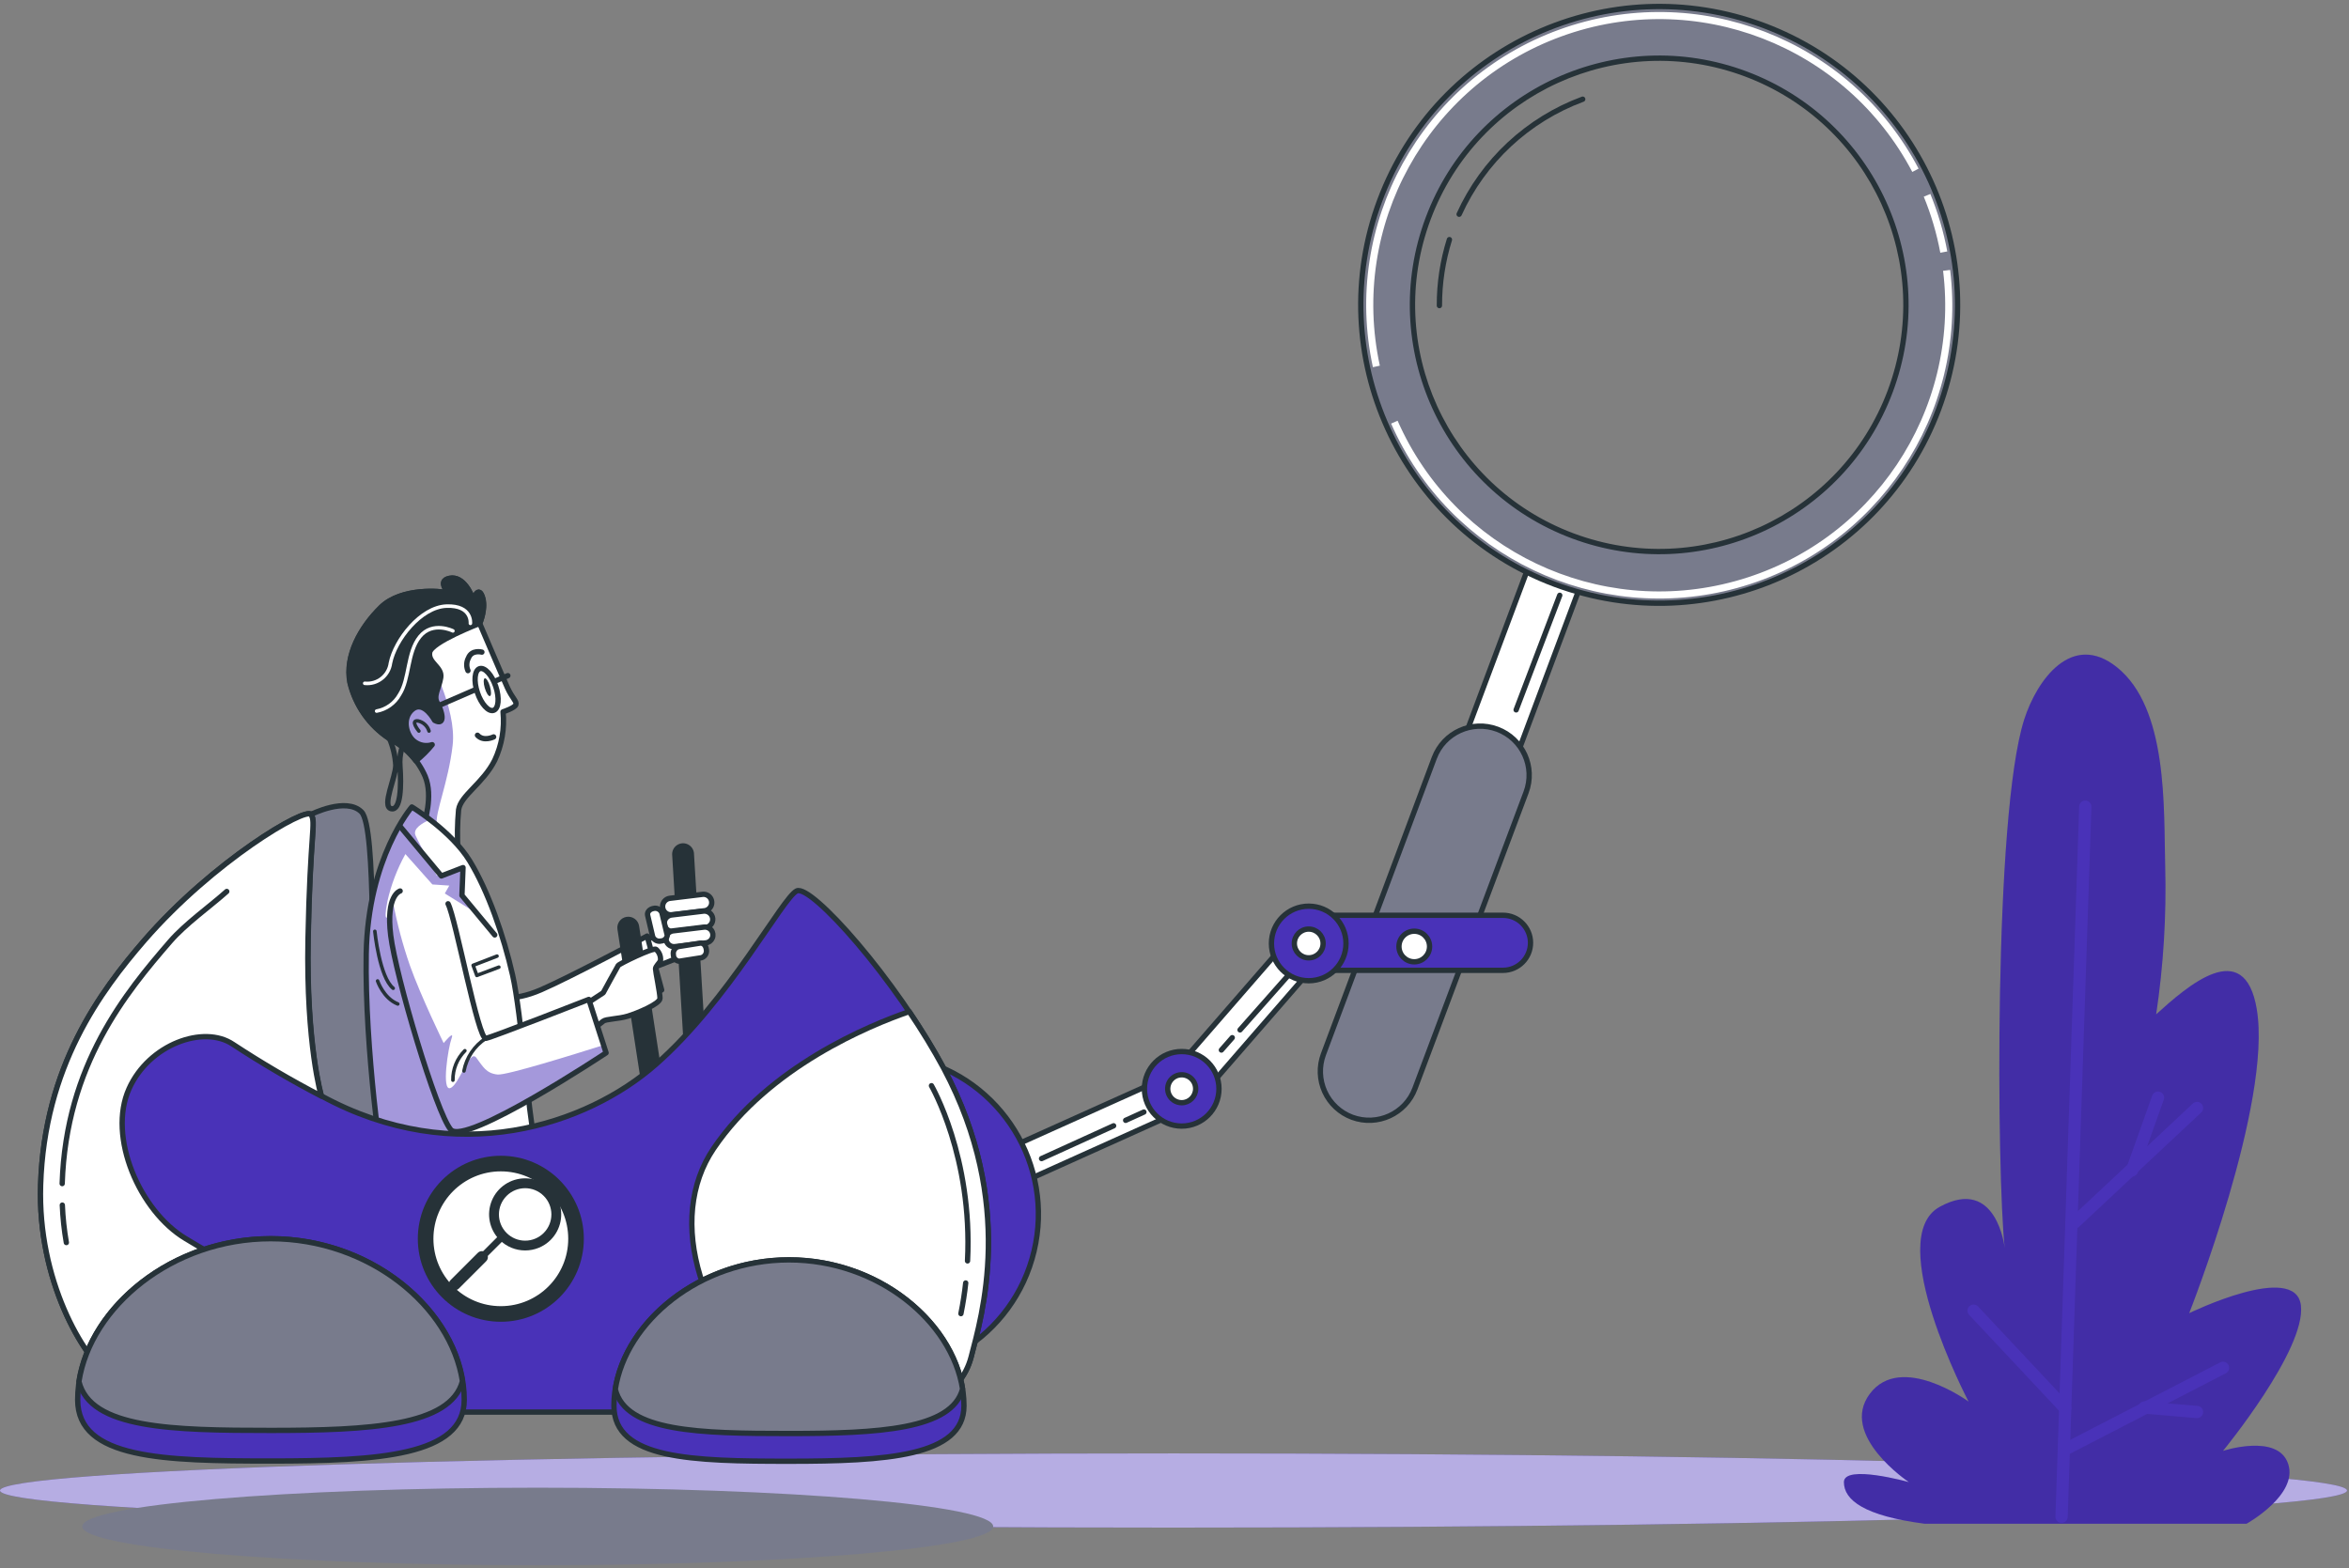 <svg width="331" height="221" viewBox="0 0 331 221" fill="none" xmlns="http://www.w3.org/2000/svg">
<rect x="0" y="0" width="331" height="221" fill="#808080" stroke="none"/>
<path d="M0 210.055C0 212.94 74.016 215.283 165.362 215.283C256.708 215.283 330.723 212.94 330.723 210.055C330.723 207.169 256.708 204.826 165.402 204.826C74.097 204.826 0 207.169 0 210.055Z" fill="#4932B8"/>
<path opacity="0.6" d="M0 210.055C0 212.94 74.016 215.283 165.362 215.283C256.708 215.283 330.723 212.94 330.723 210.055C330.723 207.169 256.708 204.826 165.402 204.826C74.097 204.826 0 207.169 0 210.055Z" fill="white"/>
<path d="M305.1 122.105C304.881 113.869 305.521 99.814 298.291 94.026C291.944 88.944 287.007 95.842 285.232 101.402C280.912 114.899 281.374 165.691 282.492 175.92C282.492 175.92 281.39 165.675 273.341 170.068C265.292 174.461 277.394 197.523 277.394 197.523C277.394 197.523 267.877 190.568 263.484 196.42C259.09 202.273 268.98 208.871 268.98 208.871C268.98 208.871 259.828 206.31 259.828 208.871C259.828 211.433 262.754 213.629 271.176 214.732H316.57C316.57 214.732 323.865 210.679 322.43 206.31C320.996 201.941 313.246 204.47 313.246 204.47C313.246 204.47 324.959 190.195 324.222 183.97C323.484 177.744 308.48 185.064 308.48 185.064C308.48 185.064 320.201 155.412 318.005 142.232C316.27 131.848 308.213 138.99 303.827 142.945C304.858 136.049 305.284 129.076 305.1 122.105Z" fill="#4932B8"/>
<path opacity="0.1" d="M305.1 122.105C304.881 113.869 305.521 99.814 298.291 94.026C291.944 88.944 287.007 95.842 285.232 101.402C280.912 114.899 281.374 165.691 282.492 175.92C282.492 175.92 281.39 165.675 273.341 170.068C265.292 174.461 277.394 197.523 277.394 197.523C277.394 197.523 267.877 190.568 263.484 196.42C259.09 202.273 268.98 208.871 268.98 208.871C268.98 208.871 259.828 206.31 259.828 208.871C259.828 211.433 262.754 213.629 271.176 214.732H316.57C316.57 214.732 323.865 210.679 322.43 206.31C320.996 201.941 313.246 204.47 313.246 204.47C313.246 204.47 324.959 190.195 324.222 183.97C323.484 177.744 308.48 185.064 308.48 185.064C308.48 185.064 320.201 155.412 318.005 142.232C316.27 131.848 308.213 138.99 303.827 142.945C304.858 136.049 305.284 129.076 305.1 122.105Z" fill="black"/>
<path d="M290.5 213.752L293.84 113.684" stroke="#4932B8" stroke-width="1.727" stroke-linecap="round" stroke-linejoin="round"/>
<path d="M292.375 172.265L309.584 156.15" stroke="#4932B8" stroke-width="1.727" stroke-linecap="round" stroke-linejoin="round"/>
<path d="M300.43 164.937L304.085 154.691" stroke="#4932B8" stroke-width="1.727" stroke-linecap="round" stroke-linejoin="round"/>
<path d="M278.098 184.707L291.027 198.495" stroke="#4932B8" stroke-width="1.727" stroke-linecap="round" stroke-linejoin="round"/>
<path d="M313.248 192.766L291.281 204.114" stroke="#4932B8" stroke-width="1.727" stroke-linecap="round" stroke-linejoin="round"/>
<path d="M302.172 198.359L309.581 198.991" stroke="#4932B8" stroke-width="1.727" stroke-linecap="round" stroke-linejoin="round"/>
<path d="M139.952 215.122C139.952 218.137 111.216 220.585 75.777 220.585C40.337 220.585 11.594 218.153 11.594 215.122C11.594 212.09 40.329 209.658 75.777 209.658C111.224 209.658 139.952 212.106 139.952 215.122Z" fill="#787B8C"/>
<path d="M43.82 114.777C43.82 114.777 48.781 112.265 50.937 114.421C53.093 116.577 52.226 139.646 52.874 146.974C53.267 151.345 54.073 155.668 55.282 159.887C55.282 159.887 48.165 158.598 42.774 155.834C42.774 155.834 38.032 132.813 43.82 114.777Z" fill="#787B8C" stroke="#263238" stroke-width="0.75" stroke-linecap="round" stroke-linejoin="round"/>
<path d="M142.591 167.022C141.39 167.021 140.348 166.193 140.076 165.023C139.803 163.853 140.372 162.65 141.449 162.118L164.883 151.58L183.073 130.658C183.993 129.566 185.624 129.426 186.716 130.346C187.809 131.266 187.948 132.898 187.028 133.99L168.49 155.325C168.268 155.597 167.992 155.821 167.679 155.981L143.751 166.754C143.392 166.936 142.994 167.028 142.591 167.022Z" fill="white" stroke="#263238" stroke-width="0.75" stroke-linecap="round" stroke-linejoin="round"/>
<path d="M158.617 157.886L161.187 156.719" stroke="#263238" stroke-width="0.75" stroke-linecap="round" stroke-linejoin="round"/>
<path d="M146.766 163.277L156.922 158.656" stroke="#263238" stroke-width="0.75" stroke-linecap="round" stroke-linejoin="round"/>
<path d="M181.503 137.49L174.734 145.142" stroke="#263238" stroke-width="0.75" stroke-linecap="round" stroke-linejoin="round"/>
<path d="M173.638 146.236L172.105 147.979" stroke="#263238" stroke-width="0.75" stroke-linecap="round" stroke-linejoin="round"/>
<ellipse cx="123.823" cy="171.125" rx="22.497" ry="22.497" transform="rotate(-76.661 123.823 171.125)" fill="#4932B8" stroke="#263238" stroke-width="0.748" stroke-linecap="round" stroke-linejoin="round"/>
<path d="M67.595 87.858C67.595 87.858 70.838 95.462 71.518 96.945C72.199 98.428 72.848 98.834 72.694 99.304C72.54 99.774 70.886 100.317 70.886 100.317C71.116 102.657 70.71 105.015 69.711 107.142C68.09 110.385 64.928 112.079 64.62 114.114C64.439 116.07 64.412 118.038 64.539 119.998L59.757 116.075C59.757 116.075 61.086 112.233 59.911 109.412C58.914 107.104 57.138 105.219 54.893 104.086C52.098 102.252 50.109 99.419 49.332 96.167C48.627 92.398 50.816 88.401 53.718 85.581C56.62 82.76 62.342 83.311 62.975 83.546C63.607 83.781 61.402 81.925 63.364 81.503C65.325 81.082 66.501 83.935 66.606 84.405C66.712 84.875 67.311 82.371 67.944 84.016C68.576 85.662 67.595 87.858 67.595 87.858Z" fill="white"/>
<g style="mix-blend-mode:multiply" opacity="0.5">
<path d="M61.751 117.737C61.722 117.193 61.66 116.652 61.564 116.116C61.248 114.689 63.185 110.247 63.785 105.019C64.385 99.79 60.292 92.487 60.292 92.487L57.292 83.789C55.96 84.075 54.727 84.707 53.718 85.621C50.816 88.442 48.627 92.438 49.332 96.207C50.109 99.46 52.098 102.292 54.893 104.127C57.138 105.259 58.914 107.144 59.911 109.453C61.086 112.273 59.757 116.116 59.757 116.116L61.751 117.737Z" fill="#4932B8"/>
</g>
<path fill-rule="evenodd" clip-rule="evenodd" d="M67.595 87.858C67.595 87.858 70.838 95.462 71.518 96.945C72.199 98.428 72.848 98.834 72.694 99.304C72.54 99.774 70.886 100.317 70.886 100.317C71.116 102.657 70.71 105.015 69.711 107.142C68.09 110.385 64.928 112.079 64.62 114.114C64.439 116.07 64.412 118.038 64.539 119.998L59.757 116.075C59.757 116.075 61.086 112.233 59.911 109.412C58.914 107.104 57.138 105.219 54.893 104.086C52.098 102.252 50.109 99.419 49.332 96.167C48.627 92.398 50.816 88.401 53.718 85.581C56.62 82.76 62.342 83.311 62.975 83.546C63.607 83.781 61.402 81.925 63.364 81.503C65.325 81.082 66.501 83.935 66.606 84.405C66.712 84.875 67.311 82.371 67.944 84.016C68.576 85.662 67.595 87.858 67.595 87.858Z" stroke="#263238" stroke-width="0.75" stroke-linecap="round" stroke-linejoin="round"/>
<path d="M67.904 91.902C67.904 91.902 66.485 91.513 66.015 92.713C65.716 93.269 65.689 93.933 65.942 94.512" stroke="#263238" stroke-width="0.75" stroke-linecap="round" stroke-linejoin="round"/>
<path d="M69.559 103.851C69.559 103.851 68.149 104.556 67.281 103.616" stroke="#263238" stroke-width="0.75" stroke-linecap="round" stroke-linejoin="round"/>
<path d="M66.795 97.277L60.262 100.106" stroke="#263238" stroke-width="0.75" stroke-linecap="round" stroke-linejoin="round"/>
<path d="M57.529 103.543C56.647 104.842 56.235 106.404 56.361 107.969C56.556 110.644 56.491 114.291 55.121 113.967C53.751 113.643 55.77 109.533 55.77 107.839C55.689 106.548 55.393 105.28 54.894 104.086" stroke="#263238" stroke-width="0.75" stroke-linecap="round" stroke-linejoin="round"/>
<path d="M71.56 95.218L70.019 95.882" stroke="#263238" stroke-width="0.75" stroke-linecap="round" stroke-linejoin="round"/>
<path d="M69.039 96.743C69.241 97.431 69.241 98.039 69.039 98.096C68.836 98.153 68.512 97.642 68.309 96.953C68.106 96.264 68.115 95.656 68.309 95.591C68.504 95.527 68.844 96.045 69.039 96.743Z" fill="#263238"/>
<path fill-rule="evenodd" clip-rule="evenodd" d="M69.859 96.743C70.402 98.364 70.264 99.864 69.551 100.107C68.838 100.35 67.816 99.223 67.273 97.61C66.73 95.997 66.868 94.481 67.581 94.238C68.295 93.995 69.316 95.122 69.859 96.743Z" stroke="#263238" stroke-width="0.75" stroke-linecap="round" stroke-linejoin="round"/>
<path d="M59.027 103.024C59.027 103.024 57.739 101.468 58.898 101.598C59.639 101.751 60.237 102.299 60.454 103.024" stroke="#263238" stroke-width="0.5" stroke-linecap="round" stroke-linejoin="round"/>
<path d="M95.27 129.637L90.723 132.855L91.428 136.616L96.608 134.581L95.27 129.637Z" fill="white" stroke="#263238" stroke-width="0.75" stroke-linecap="round" stroke-linejoin="round"/>
<path d="M91.193 131.914L93.236 139.517C93.236 139.517 79.488 145.791 76.772 147.729C74.057 149.666 71.909 149.139 71.909 149.139L70.109 140.352C70.109 140.352 72.063 141.293 76.221 139.493C80.38 137.694 91.193 131.914 91.193 131.914Z" fill="white" stroke="#263238" stroke-width="0.75" stroke-linecap="round" stroke-linejoin="round"/>
<path d="M97.947 151.7C97.376 151.64 96.934 151.171 96.909 150.598L95.094 120.516C95.043 120.083 95.24 119.657 95.602 119.414C95.964 119.17 96.432 119.149 96.814 119.359C97.197 119.569 97.431 119.975 97.42 120.411L99.236 150.484C99.251 150.794 99.143 151.097 98.934 151.326C98.726 151.556 98.435 151.693 98.125 151.708L97.947 151.7Z" fill="#263238" stroke="#263238" stroke-width="0.75" stroke-linecap="round" stroke-linejoin="round"/>
<path d="M94.485 128.922C93.887 128.897 93.405 128.423 93.369 127.825C93.334 127.227 93.756 126.7 94.347 126.604L98.894 126.052C99.324 125.966 99.767 126.127 100.04 126.47C100.312 126.814 100.37 127.281 100.188 127.68C100.006 128.079 99.616 128.343 99.178 128.363L94.631 128.914L94.485 128.922Z" fill="white" stroke="#263238" stroke-width="0.75" stroke-linecap="round" stroke-linejoin="round"/>
<path d="M94.719 131.273C94.121 131.248 93.639 130.774 93.604 130.176C93.568 129.579 93.99 129.051 94.581 128.955L99.129 128.404C99.768 128.332 100.346 128.787 100.426 129.425C100.462 129.731 100.376 130.038 100.186 130.28C99.996 130.521 99.718 130.678 99.412 130.714L94.865 131.265L94.719 131.273Z" fill="white" stroke="#263238" stroke-width="0.75" stroke-linecap="round" stroke-linejoin="round"/>
<path d="M94.969 133.414C94.379 133.412 93.892 132.95 93.857 132.361C93.823 131.771 94.253 131.256 94.84 131.185L99.193 130.658C99.592 130.605 99.989 130.771 100.232 131.092C100.475 131.414 100.526 131.841 100.367 132.211C100.207 132.58 99.861 132.836 99.46 132.879L95.107 133.406L94.969 133.414Z" fill="white" stroke="#263238" stroke-width="0.75" stroke-linecap="round" stroke-linejoin="round"/>
<path d="M95.699 135.465C95.234 135.419 94.882 135.024 94.888 134.557C94.795 134.055 95.09 133.561 95.577 133.406L98.658 132.912C99.095 132.855 99.468 133.252 99.533 133.82C99.634 134.323 99.336 134.822 98.844 134.971L95.772 135.457L95.699 135.465Z" fill="white" stroke="#263238" stroke-width="0.75" stroke-linecap="round" stroke-linejoin="round"/>
<path d="M94.03 131.759C94.002 132.217 93.637 132.583 93.179 132.61C92.683 132.746 92.163 132.488 91.971 132.011L91.258 128.979C91.161 128.549 91.525 128.128 92.069 128.031C92.562 127.903 93.074 128.159 93.268 128.63L93.99 131.67C93.99 131.67 94.022 131.727 94.03 131.759Z" fill="white" stroke="#263238" stroke-width="0.75" stroke-linecap="round" stroke-linejoin="round"/>
<path d="M58.033 113.725C58.033 113.725 63.602 117.097 66.188 121.328C68.773 125.559 70.97 131.866 72.227 137.402C73.483 142.938 74.496 157.391 75.282 160.374C75.663 161.957 76.243 163.485 77.009 164.922C72.472 166.606 67.653 167.404 62.816 167.273C55.131 166.956 53.956 165.076 53.956 165.076C53.956 165.076 51.37 147.988 51.605 134.419C51.84 120.85 58.033 113.725 58.033 113.725Z" fill="white"/>
<g style="mix-blend-mode:multiply" opacity="0.5">
<path d="M54.75 129.085C54.75 129.085 53.94 130.357 54.588 127.026C55.113 124.695 55.967 122.452 57.125 120.363L60.927 124.643L63.31 124.805L62.678 125.915L67.274 128.769L65.093 126.199L65.247 122.276L61.567 123.411C61.567 123.411 59.184 119.131 58.552 117.736C58.13 116.78 59.541 115.969 60.53 115.54C59.728 114.916 58.895 114.334 58.033 113.797C58.033 113.797 51.84 120.93 51.605 134.491C51.419 145.248 53.007 158.209 53.672 163.122L65.831 162.449L54.75 129.085Z" fill="#4932B8"/>
</g>
<path fill-rule="evenodd" clip-rule="evenodd" d="M58.033 113.725C58.033 113.725 63.602 117.097 66.188 121.328C68.773 125.559 70.97 131.866 72.227 137.402C73.483 142.938 74.496 157.391 75.282 160.374C75.663 161.957 76.243 163.485 77.009 164.922C72.472 166.606 67.653 167.404 62.816 167.273C55.131 166.956 53.956 165.076 53.956 165.076C53.956 165.076 51.37 147.988 51.605 134.419C51.84 120.85 58.033 113.725 58.033 113.725Z" stroke="#263238" stroke-width="0.75" stroke-linecap="round" stroke-linejoin="round"/>
<path d="M56.387 116.473L62.191 123.444L65.246 122.268L65.093 126.192L69.713 131.76" stroke="#263238" stroke-width="0.75" stroke-linecap="round" stroke-linejoin="round"/>
<path d="M52.82 131.25C52.82 131.25 53.469 137.735 55.406 139.275" stroke="#263238" stroke-width="0.5" stroke-linecap="round" stroke-linejoin="round"/>
<path d="M53.207 138.244C53.207 138.244 54.018 140.676 56.052 141.487" stroke="#263238" stroke-width="0.5" stroke-linecap="round" stroke-linejoin="round"/>
<path d="M70.036 134.742L66.672 136.039L67.191 137.466L70.295 136.299" stroke="#263238" stroke-width="0.5" stroke-linecap="round" stroke-linejoin="round"/>
<path d="M92.726 159.166C92.152 159.165 91.663 158.746 91.575 158.177L87.376 130.909C87.28 130.271 87.719 129.676 88.357 129.58C88.995 129.483 89.591 129.923 89.687 130.56L93.886 157.829C93.978 158.466 93.54 159.058 92.905 159.158L92.726 159.166Z" fill="#263238" stroke="#263238" stroke-width="0.75" stroke-linecap="round" stroke-linejoin="round"/>
<path d="M67.596 87.859C67.596 87.859 68.537 85.662 67.912 84.016C67.288 82.371 66.656 84.876 66.575 84.405C66.494 83.935 65.327 81.114 63.333 81.504C61.339 81.893 63.568 83.781 62.943 83.546C62.319 83.311 56.588 82.736 53.686 85.581C50.785 88.426 48.596 92.398 49.301 96.167C50.078 99.419 52.066 102.252 54.862 104.087C56.329 104.839 57.609 105.911 58.607 107.224C59.449 106.547 60.218 105.784 60.901 104.946C60.074 105.21 59.172 105.065 58.469 104.557C57.212 103.69 56.588 101.185 58.161 99.928C59.733 98.672 61.249 101.525 61.249 101.525C62.87 102.393 62.263 100.115 61.638 99.093C61.014 98.072 61.873 96.97 62.108 95.486C62.344 94.003 60.309 93.444 60.544 91.952C60.779 90.461 67.596 87.859 67.596 87.859Z" fill="#263238" stroke="#263238" stroke-width="0.75" stroke-linecap="round" stroke-linejoin="round"/>
<path d="M63.819 88.911C63.819 88.911 60.974 87.484 59.158 89.722C57.342 91.959 57.739 95.68 56.313 97.876C55.637 99.102 54.447 99.959 53.07 100.211" stroke="white" stroke-width="0.5" stroke-linecap="round" stroke-linejoin="round"/>
<path d="M51.395 96.297C53.177 96.488 54.786 95.221 55.018 93.444C55.666 90.201 59.29 85.549 62.921 85.419C66.553 85.289 66.285 87.851 66.285 87.851" stroke="white" stroke-width="0.5" stroke-linecap="round" stroke-linejoin="round"/>
<path d="M82.731 141.398L85 139.907C85 139.907 86.962 136.3 87.116 136.064C87.27 135.829 92.06 133.479 92.45 133.795C92.897 134.186 93.129 134.768 93.074 135.359C92.92 135.756 92.368 136.17 92.368 136.543C92.368 136.916 93.001 139.907 93.001 140.693C93.001 141.479 89.758 142.809 88.453 143.206C87.148 143.603 85.397 143.595 85 143.911L83.906 144.77L82.731 141.398Z" fill="white" stroke="#263238" stroke-width="0.75" stroke-linecap="round" stroke-linejoin="round"/>
<path d="M56.384 125.566C56.384 125.566 54.35 126.11 55.055 131.832C55.76 137.555 61.483 156.839 63.517 159.198C65.552 161.557 85.403 148.377 85.403 148.377L82.972 140.846C82.972 140.846 69.564 146.099 68.47 146.334C67.376 146.569 64.231 129.482 63.136 127.366" fill="white"/>
<g style="mix-blend-mode:multiply" opacity="0.5">
<path d="M85.041 147.282C80.915 148.587 71.367 151.562 70.126 151.432C68.505 151.278 68.067 150.322 67.111 149.057C66.154 147.793 64.736 152.859 63.463 153.337C62.191 153.815 63.147 147.663 63.625 146.358C64.104 145.053 62.515 146.998 62.515 146.998C62.515 146.998 59.346 140.514 57.757 136.055C56.749 133.145 55.956 130.165 55.382 127.139L55.025 128.014C54.846 129.27 54.846 130.544 55.025 131.8C55.73 137.522 61.453 156.806 63.488 159.165C65.522 161.524 85.374 148.344 85.374 148.344L85.041 147.282Z" fill="#4932B8"/>
</g>
<path d="M56.384 125.566C56.384 125.566 54.35 126.11 55.055 131.832C55.76 137.555 61.483 156.839 63.517 159.198C65.552 161.557 85.403 148.377 85.403 148.377L82.972 140.846C82.972 140.846 69.564 146.099 68.47 146.334C67.376 146.569 64.231 129.482 63.136 127.366" stroke="#263238" stroke-width="0.75" stroke-linecap="round" stroke-linejoin="round"/>
<path d="M68.463 146.334C66.848 147.379 65.732 149.04 65.375 150.93" stroke="#263238" stroke-width="0.5" stroke-linecap="round" stroke-linejoin="round"/>
<path d="M65.507 148.076C64.407 149.175 63.798 150.672 63.821 152.226" stroke="#263238" stroke-width="0.5" stroke-linecap="round" stroke-linejoin="round"/>
<path d="M45.297 154.448C45.297 154.448 43.141 147.259 43.425 132.311C43.708 117.364 44.576 115.929 43.854 114.778C43.133 113.627 30.074 121.319 20.347 132.53C14.154 139.696 6.243 150.306 5.724 167.021C5.294 180.388 11.649 191.193 15.637 194.184C22.536 199.355 31.955 198.999 32.96 198.999H129.226C129.226 198.999 135.403 196.843 136.838 191.241C138.272 185.64 143.16 169.68 132.963 150.566C126.268 138.026 114.279 124.554 112.26 125.559C110.242 126.564 102.704 140.96 92.433 149.99C82.73 158.526 64.265 164.792 45.297 154.448Z" fill="#4932B8" stroke="#263238" stroke-width="0.75" stroke-linecap="round" stroke-linejoin="round"/>
<path d="M132.986 150.565C131.551 147.89 129.881 145.175 128.122 142.564C122.497 144.502 108.392 150.289 100.562 161.849C93.842 171.77 98.308 187.512 112.316 198.998H129.233C129.233 198.998 135.41 196.842 136.844 191.233C138.279 185.623 143.159 169.679 132.986 150.565Z" fill="white" stroke="#263238" stroke-width="0.75" stroke-linecap="round" stroke-linejoin="round"/>
<path d="M136.078 180.809C135.926 182.214 135.702 183.654 135.405 185.129" stroke="#263238" stroke-width="0.75" stroke-linecap="round" stroke-linejoin="round"/>
<path d="M131.254 153.006C131.254 153.006 137.082 163.049 136.336 177.697" stroke="#263238" stroke-width="0.75" stroke-linecap="round" stroke-linejoin="round"/>
<path d="M43.011 196.955V182.583C35.513 180.152 30.674 177.266 26.159 174.558C19.674 170.676 15.135 160.211 18.183 153.434C20.979 147.177 28.72 144.38 32.838 147.177C36.857 149.817 41.007 152.252 45.273 154.472C45.273 154.472 43.117 147.282 43.4 132.335C43.684 117.387 44.551 115.952 43.83 114.801C43.108 113.65 30.05 121.343 20.323 132.553C14.154 139.695 6.243 150.305 5.724 167.02C5.294 180.387 11.649 191.192 15.637 194.183C22.536 199.355 31.955 198.998 32.96 198.998H43.011C43.011 198.26 43.011 197.571 43.011 196.955Z" fill="white" stroke="#263238" stroke-width="0.75" stroke-linecap="round" stroke-linejoin="round"/>
<path d="M8.782 169.834C8.855 171.604 9.045 173.366 9.349 175.111" stroke="#263238" stroke-width="0.75" stroke-linecap="round" stroke-linejoin="round"/>
<path d="M31.953 125.631C29.618 127.722 26.133 130.178 23.968 132.683C17.767 139.849 9.297 150.087 8.762 166.801" stroke="#263238" stroke-width="0.75" stroke-linecap="round" stroke-linejoin="round"/>
<path d="M65.417 197.273C65.417 205.176 53.258 205.898 38.181 205.898C23.104 205.898 10.945 205.606 10.945 197.273C10.945 185.762 23.104 174.576 38.181 174.576C53.258 174.576 65.417 185.762 65.417 197.273Z" fill="#4932B8" stroke="#263238" stroke-width="0.75" stroke-linecap="round" stroke-linejoin="round"/>
<path d="M38.146 174.568C24.228 174.568 12.767 184.15 11.121 194.695C12.742 201.334 24.228 201.586 38.146 201.586C52.064 201.586 63.494 200.969 65.163 194.647C63.526 184.117 52.072 174.568 38.146 174.568Z" fill="#787B8C" stroke="#263238" stroke-width="0.75" stroke-linecap="round" stroke-linejoin="round"/>
<path d="M135.833 198.116C135.833 205.273 124.792 205.93 111.174 205.93C97.556 205.93 86.508 205.67 86.508 198.116C86.508 187.699 97.548 177.551 111.174 177.551C124.8 177.551 135.833 187.699 135.833 198.116Z" fill="#4932B8" stroke="#263238" stroke-width="0.75" stroke-linecap="round" stroke-linejoin="round"/>
<path d="M111.175 177.551C98.57 177.551 88.186 186.232 86.703 195.789C88.186 201.796 98.57 202.023 111.175 202.023C123.78 202.023 134.123 201.463 135.639 195.741C134.123 186.208 123.755 177.551 111.175 177.551Z" fill="#787B8C" stroke="#263238" stroke-width="0.75" stroke-linecap="round" stroke-linejoin="round"/>
<path d="M207.188 112.872C205.181 112.121 204.161 109.887 204.91 107.879L215.853 78.624C216.338 77.321 217.481 76.376 218.853 76.144C220.224 75.913 221.614 76.43 222.5 77.502C223.386 78.574 223.633 80.037 223.148 81.34L212.205 110.594C211.845 111.564 211.112 112.35 210.17 112.778C209.228 113.205 208.155 113.239 207.188 112.872Z" fill="white" stroke="#263238" stroke-width="0.75" stroke-linecap="round" stroke-linejoin="round"/>
<path d="M219.785 83.894L213.641 100.042" stroke="#263238" stroke-width="0.75" stroke-linecap="round" stroke-linejoin="round"/>
<path d="M190.539 157.455C188.825 156.816 187.434 155.521 186.674 153.857C185.914 152.192 185.846 150.293 186.486 148.579L202.107 106.809C203.45 103.239 207.433 101.433 211.003 102.776C214.573 104.119 216.379 108.102 215.036 111.672L199.383 153.402C198.052 156.955 194.1 158.766 190.539 157.455Z" fill="#787B8C" stroke="#263238" stroke-width="0.75" stroke-linecap="round" stroke-linejoin="round"/>
<path fill-rule="evenodd" clip-rule="evenodd" d="M194.424 28.239C202.556 6.493 226.777 -4.543 248.523 3.588C270.266 11.724 281.301 35.942 273.173 57.688C265.041 79.433 240.82 90.469 219.074 82.337C197.329 74.205 186.292 49.984 194.424 28.239ZM201.245 30.788C194.519 48.766 203.641 68.794 221.619 75.521C239.6 82.244 259.627 73.121 266.356 55.142C273.08 37.163 263.957 17.136 245.978 10.411C227.998 3.686 207.971 12.809 201.245 30.788Z" fill="#787B8C"/>
<path d="M248.523 3.588L248.654 3.237L248.654 3.237L248.523 3.588ZM194.424 28.239L194.073 28.107L194.424 28.239ZM273.173 57.688L273.524 57.819L273.524 57.819L273.173 57.688ZM219.074 82.337L218.943 82.689L219.074 82.337ZM221.619 75.521L221.488 75.872L221.488 75.872L221.619 75.521ZM201.245 30.788L201.597 30.919L201.245 30.788ZM266.356 55.142L266.707 55.274L266.707 55.274L266.356 55.142ZM245.978 10.411L246.109 10.06L245.978 10.411ZM248.654 3.237C226.714 -4.967 202.278 6.168 194.073 28.107L194.776 28.37C202.835 6.818 226.84 -4.12 248.392 3.94L248.654 3.237ZM273.524 57.819C281.724 35.879 270.591 11.445 248.654 3.237L248.392 3.94C269.94 12.003 280.877 36.004 272.822 57.556L273.524 57.819ZM218.943 82.689C240.883 90.893 265.32 79.759 273.524 57.819L272.822 57.556C264.762 79.108 240.758 90.046 219.206 81.986L218.943 82.689ZM194.073 28.107C185.869 50.047 197.003 74.484 218.943 82.689L219.206 81.986C197.654 73.927 186.716 49.922 194.776 28.37L194.073 28.107ZM221.751 75.169C203.966 68.515 194.943 48.704 201.597 30.919L200.894 30.656C194.095 48.829 203.315 69.072 221.488 75.872L221.751 75.169ZM266.005 55.011C259.349 72.796 239.538 81.82 221.751 75.169L221.488 75.872C239.663 82.668 259.906 73.447 266.707 55.274L266.005 55.011ZM245.846 10.762C263.631 17.415 272.657 37.225 266.005 55.011L266.707 55.274C273.504 37.1 264.282 16.858 246.109 10.06L245.846 10.762ZM201.597 30.919C208.25 13.134 228.061 4.11 245.846 10.762L246.109 10.06C227.936 3.262 207.693 12.483 200.894 30.656L201.597 30.919Z" fill="#263238"/>
<path d="M205.609 30.192C209.016 22.681 215.286 16.843 223.021 13.98" stroke="#263238" stroke-width="0.75" stroke-linecap="round" stroke-linejoin="round"/>
<path d="M202.828 43.065C202.82 39.912 203.295 36.776 204.239 33.768" stroke="#263238" stroke-width="0.75" stroke-linecap="round" stroke-linejoin="round"/>
<path d="M193.946 51.641C189.617 31.703 200.686 11.633 219.858 4.657C239.031 -2.32 260.409 5.942 269.907 23.999" stroke="white"/>
<path d="M274.298 38.103C276.754 58.181 264.125 77.025 244.622 82.386C225.119 87.748 204.632 78.006 196.48 59.495" stroke="white"/>
<path d="M271.543 27.525C272.601 30.104 273.392 32.785 273.902 35.526" stroke="white"/>
<ellipse cx="70.572" cy="174.576" rx="11.697" ry="11.697" fill="#263238"/>
<ellipse cx="70.572" cy="174.576" rx="9.873" ry="9.873" fill="white" stroke="#263238" stroke-width="0.75" stroke-linecap="round" stroke-linejoin="round"/>
<path d="M67.571 177.494C67.393 177.312 67.393 177.02 67.571 176.838L70.246 174.163C70.429 173.985 70.72 173.985 70.903 174.163C70.993 174.25 71.044 174.37 71.044 174.495C71.044 174.621 70.993 174.741 70.903 174.828L68.236 177.494C68.149 177.585 68.029 177.636 67.903 177.636C67.778 177.636 67.658 177.585 67.571 177.494Z" fill="#263238"/>
<path d="M63.502 181.562C63.341 181.409 63.25 181.197 63.25 180.974C63.25 180.752 63.341 180.54 63.502 180.387L67.312 176.577C67.465 176.413 67.68 176.32 67.904 176.32C68.128 176.32 68.342 176.413 68.496 176.577C68.657 176.73 68.748 176.942 68.748 177.165C68.748 177.387 68.657 177.599 68.496 177.752L64.686 181.562C64.532 181.726 64.318 181.819 64.094 181.819C63.87 181.819 63.656 181.726 63.502 181.562Z" fill="#263238"/>
<path d="M77.591 174.738C79.047 173.285 79.483 171.098 78.697 169.198C77.911 167.298 76.057 166.059 74.001 166.059C71.944 166.059 70.09 167.298 69.304 169.198C68.518 171.098 68.954 173.285 70.41 174.738C72.394 176.719 75.607 176.719 77.591 174.738Z" fill="#263238"/>
<path d="M76.619 173.757C78.059 172.312 78.056 169.974 76.613 168.532C75.17 167.091 72.832 167.091 71.389 168.532C69.946 169.974 69.943 172.312 71.383 173.757C72.076 174.453 73.019 174.844 74.001 174.844C74.984 174.844 75.926 174.453 76.619 173.757Z" fill="white"/>
<path d="M215.668 132.863C215.668 135.007 213.93 136.746 211.786 136.746H184.412C182.984 136.811 181.635 136.086 180.902 134.86C180.168 133.633 180.168 132.102 180.902 130.875C181.635 129.648 182.984 128.923 184.412 128.988H211.786C213.927 128.988 215.664 130.722 215.668 132.863Z" fill="#4932B8" stroke="#263238" stroke-width="0.75" stroke-linecap="round" stroke-linejoin="round"/>
<circle cx="199.285" cy="133.389" r="2.156" fill="white" stroke="#263238" stroke-width="0.75" stroke-linecap="round" stroke-linejoin="round"/>
<circle cx="166.514" cy="153.444" r="5.253" fill="#4932B8" stroke="#263238" stroke-width="0.75" stroke-linecap="round" stroke-linejoin="round"/>
<path d="M168.483 153.443C168.486 152.645 168.008 151.925 167.272 151.617C166.536 151.31 165.688 151.476 165.123 152.039C164.558 152.602 164.388 153.45 164.692 154.187C164.997 154.924 165.715 155.404 166.513 155.404C167.597 155.404 168.478 154.527 168.483 153.443Z" fill="white" stroke="#263238" stroke-width="0.75" stroke-linecap="round" stroke-linejoin="round"/>
<ellipse cx="184.413" cy="132.96" rx="5.253" ry="5.253" fill="#4932B8" stroke="#263238" stroke-width="0.75" stroke-linecap="round" stroke-linejoin="round"/>
<ellipse cx="184.413" cy="132.96" rx="2.026" ry="2.026" fill="white" stroke="#263238" stroke-width="0.75" stroke-linecap="round" stroke-linejoin="round"/>
</svg>

